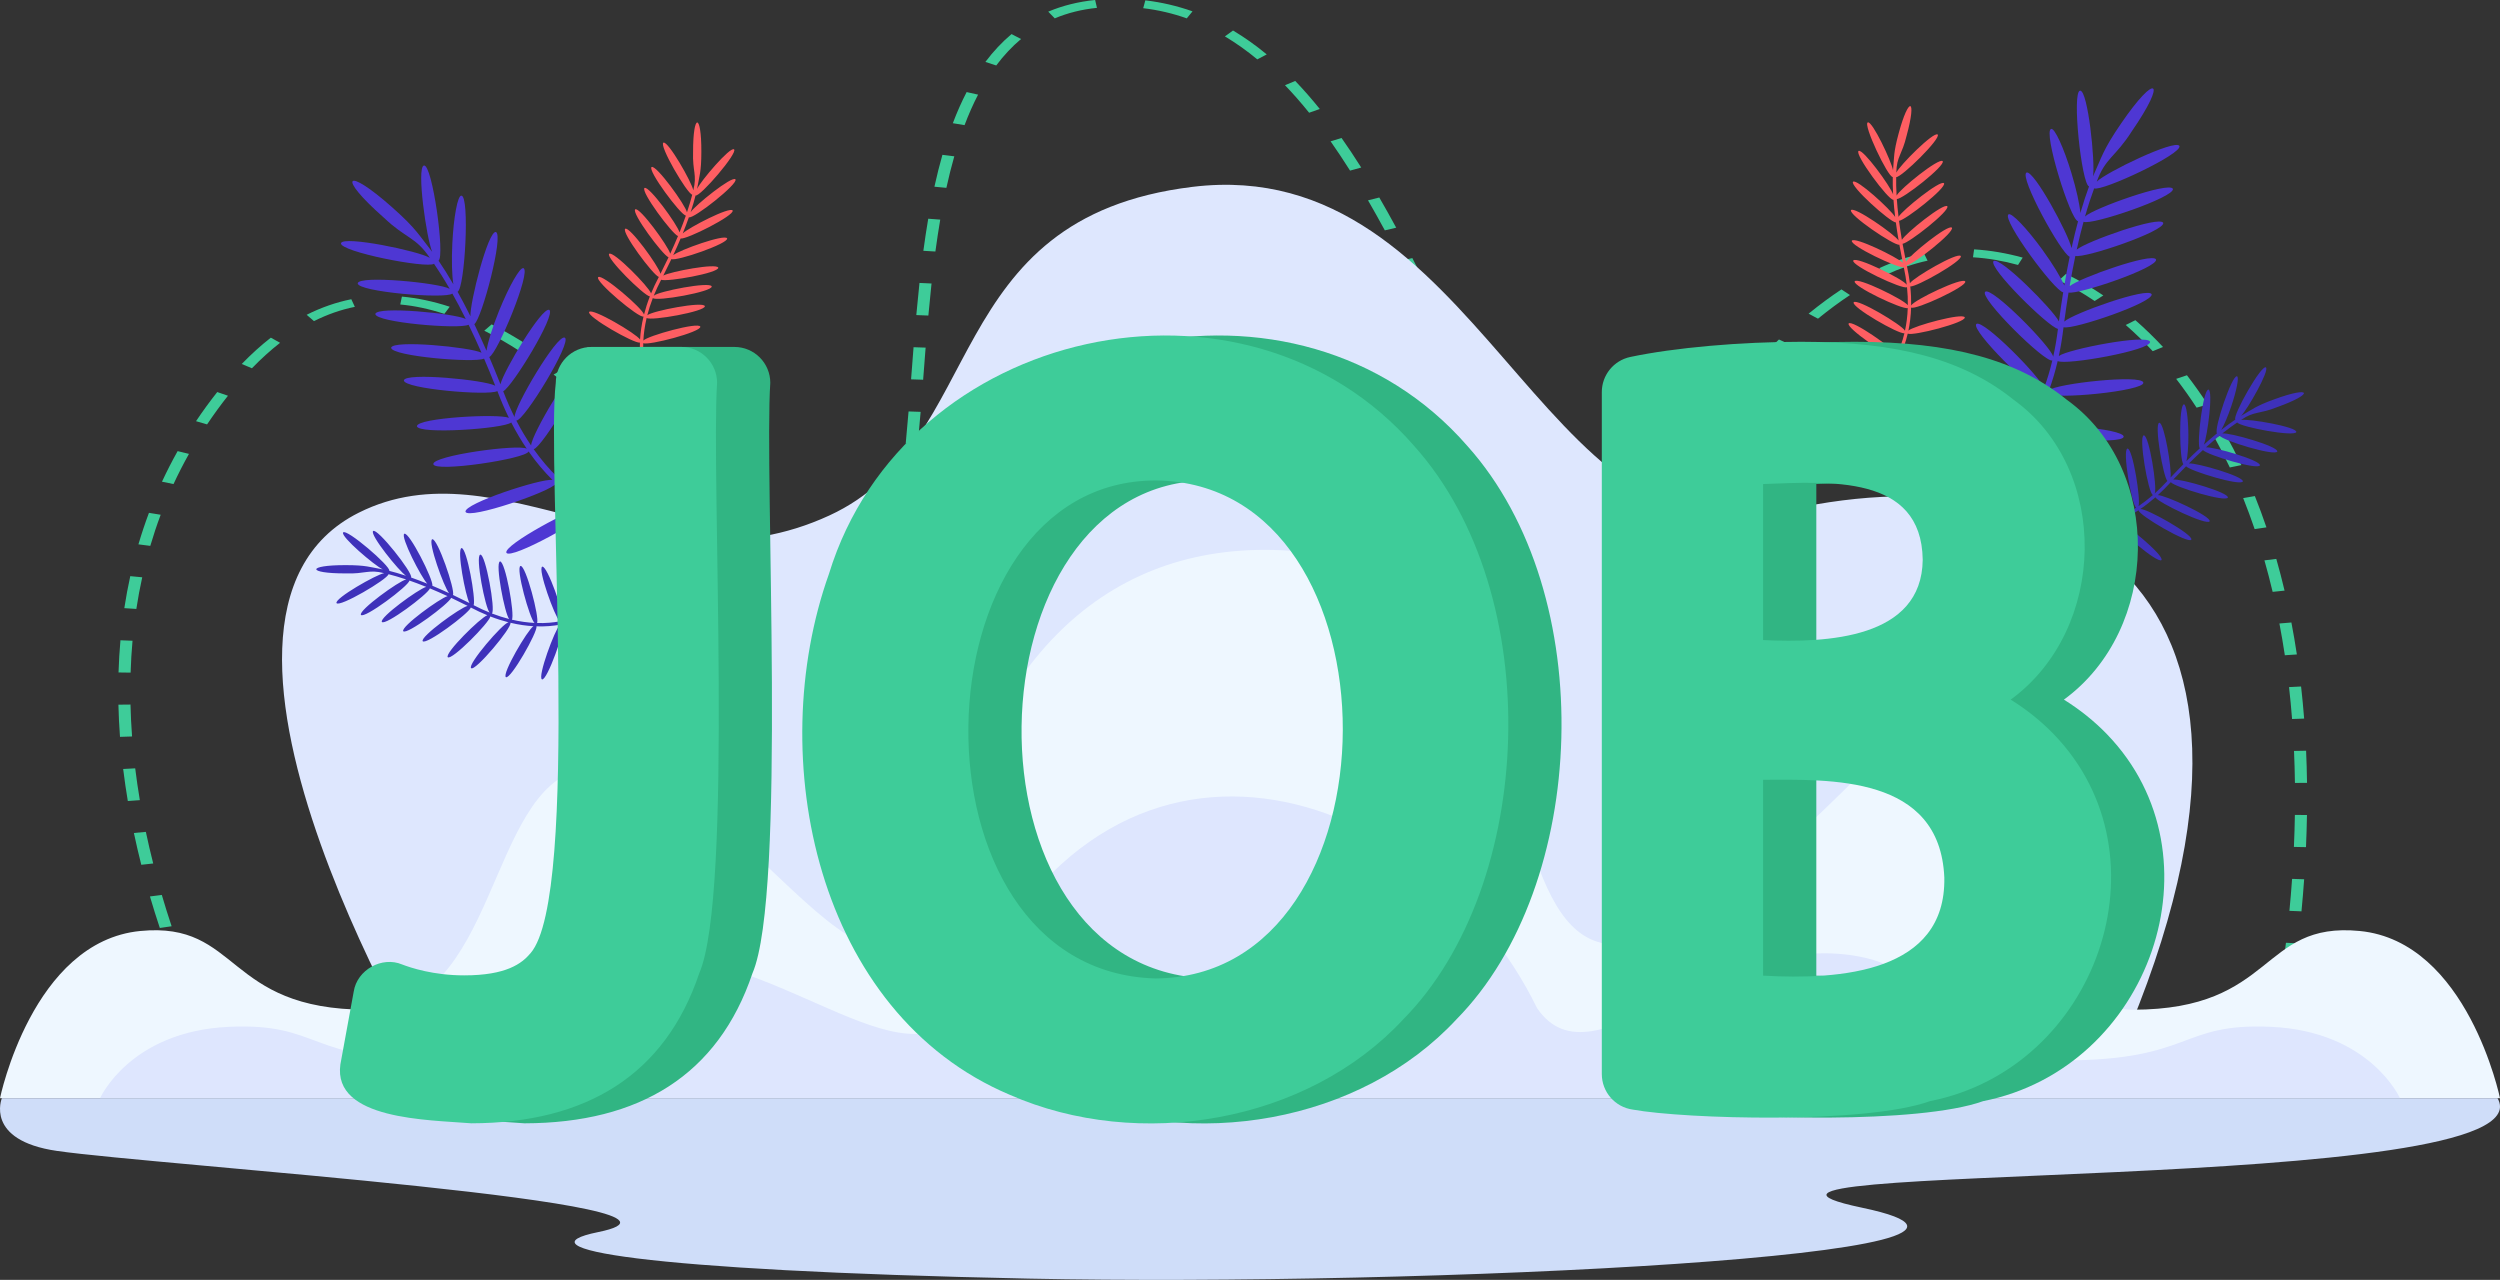 <?xml version="1.0" encoding="UTF-8"?><svg id="Layer_2" xmlns="http://www.w3.org/2000/svg" viewBox="0 0 3262.85 1670.43"><rect x="0" y="0" width="3262.85" height="1670.43" fill="#333333" stroke="none"/><defs><style>.cls-1{fill:#3e31ba;}.cls-2{fill:#dee6fe;}.cls-3{fill:#fe5e62;}.cls-4{fill:#31b583;}.cls-5{fill:#cfddf9;}.cls-6{fill:#4e37d3;}.cls-7{fill:#3ecc99;}.cls-8{fill:#eef7ff;}.cls-9{fill:#dee7fe;}</style></defs><g id="_ëîé_1"><g><g id="_4"><path class="cls-7" d="M275.27,1373.21c-6.45-13.02-12.83-26.52-18.96-40.11l15.12-2.96c6.09,13.5,12.43,26.91,18.84,39.85l-14.99,3.23Zm2704.61-16.82l-15.65-1.27c2.6-13.86,5.07-27.83,7.34-41.5l15.68,1.13c-2.28,13.72-4.75,27.73-7.36,41.64Zm-2740.98-63.7c-5.52-13.43-10.87-27.11-15.91-40.67l15.32-2.47c5.01,13.47,10.33,27.07,15.82,40.42l-15.22,2.72Zm2754.8-19.66l-15.7-.98c2-13.92,3.84-27.92,5.49-41.62l15.72,.82c-1.65,13.75-3.51,27.8-5.51,41.77Zm-2785.13-61.91c-4.56-13.69-8.89-27.52-12.88-41.13l15.49-1.97c3.97,13.52,8.28,27.27,12.8,40.87l-15.41,2.23Zm2795.17-21.7l-15.74-.66c1.34-13.91,2.51-27.94,3.48-41.7l15.75,.48c-.98,13.82-2.15,27.91-3.49,41.88Zm-2819.35-60.76c-3.51-13.85-6.75-27.82-9.65-41.52l15.62-1.43c2.88,13.61,6.1,27.48,9.59,41.24l-15.56,1.71Zm2825.25-23.03l-15.77-.3c.62-13.97,1.04-28.02,1.26-41.75l15.77,.11c-.22,13.79-.65,27.91-1.27,41.94Zm-2842.82-60.18c-2.35-13.99-4.4-28.06-6.08-41.83l15.72-.84c1.67,13.66,3.7,27.63,6.04,41.52l-15.68,1.14Zm2828.38-23.63c-.19-13.98-.59-28.02-1.2-41.74l15.77-.3c.61,13.78,1.02,27.9,1.2,41.95l-15.77,.09ZM156.6,961.7c-1.05-14.07-1.74-28.2-2.06-42l15.77-.16c.32,13.68,1.01,27.69,2.04,41.65l-15.75,.51Zm2834.87-23.3c-1.08-13.96-2.41-27.98-3.96-41.65l15.73-.77c1.55,13.75,2.89,27.84,3.98,41.89l-15.75,.53ZM170.46,877.87l-15.77-.21c.44-14.11,1.29-28.25,2.52-42.01l15.75,.61c-1.22,13.63-2.06,27.63-2.49,41.61Zm2811.58-22.68c-2.11-13.96-4.49-27.91-7.09-41.45l15.65-1.3c2.62,13.63,5.02,27.67,7.14,41.72l-15.7,1.03ZM177.95,794.76l-15.69-1.04c2.14-14.06,4.75-28.11,7.76-41.76l15.61,1.49c-2.98,13.5-5.56,27.4-7.68,41.31Zm2788.16-22.31c-3.28-13.87-6.88-27.7-10.71-41.08l15.5-1.92c3.86,13.49,7.49,27.42,10.79,41.4l-15.59,1.6Zm-1865.39-1.47c-21.92-2.28-37.77-8.85-59.73-20.21l9.97-8.06c19.24,9.92,33.13,15.87,51.44,17.93l-1.68,10.34Zm54.72-24.73l-14.05-4.73c7.22-9.32,13.6-22.25,18.97-38.44l15.41,2.22c-5.74,17.3-12.39,30.69-20.33,40.95Zm-160.74-25.29c-12.56-9.22-25.99-19.84-41.05-32.45l12.39-6.43c14.84,12.43,28.06,22.88,40.39,31.93l-11.74,6.95Zm-798.55-8.53l-15.48-1.98c4.09-13.88,8.71-27.71,13.74-41.12l15.31,2.5c-4.97,13.24-9.53,26.9-13.57,40.61Zm2746.49-21.87c-4.67-13.73-9.71-27.34-14.98-40.46l15.25-2.66c5.32,13.24,10.4,26.99,15.12,40.84l-15.39,2.27Zm-1756.26-27.1l-15.64-1.33c2.42-12.41,4.59-26,6.64-41.54l15.71,.9c-2.06,15.69-4.26,29.42-6.71,41.97Zm-271.37-8.45c-12.82-11.41-26.12-23.48-37.58-33.89l12.77-6.1c11.44,10.39,24.71,22.43,37.49,33.81l-12.68,6.19Zm1154.74-.86c-12.28,0-24.34-2.42-35.82-7.19l8.41-8.8c17.25,7.18,34.23,7.19,52.55,1.47l6.79,9.38c-10.84,3.4-21.58,5.13-31.93,5.13Zm-1843.26-22.4l-15.08-3.04c6.27-13.51,13.14-26.94,20.44-39.93l14.79,3.61c-7.19,12.8-13.97,26.04-20.14,39.36Zm1926.77-9.91l-11.59-7.05c11.96-8.54,24.78-19.07,39.19-32.19l12.78,6.1c-14.79,13.46-27.99,24.31-40.38,33.15Zm-164.17-7.15c-10.21-10.38-20.32-22.6-30.92-37.37l14.26-4.45c10.3,14.34,20.08,26.17,29.9,36.16l-13.24,5.65Zm921.15-4.6c-6.35-13.47-13.13-26.73-20.15-39.41l14.82-3.56c7.1,12.84,13.97,26.26,20.4,39.89l-15.06,3.09Zm-2070.18-22.86c-14.43-13-26.46-23.67-37.85-33.58l12.57-6.28c11.44,9.96,23.52,20.68,38,33.72l-12.73,6.14Zm357.78-7.73l-15.74-.67c1.2-12.18,2.41-25.87,3.72-41.85l15.75,.56c-1.31,16.02-2.53,29.75-3.73,41.96Zm-927.55-25.59l-14.43-4.2c8.66-12.93,17.89-25.62,27.69-38.03l13.99,4.81c-9.65,12.21-18.73,24.7-27.25,37.42Zm1959.49,0l-13.18-5.71c11.21-11.23,22.79-23.13,34.51-35.15l13.27,5.62c-11.75,12.05-23.34,23.96-34.59,35.25Zm-297-15.37c-7.14-11.81-14.53-24.7-22.57-39.4l14.84-3.53c7.98,14.59,15.31,27.37,22.38,39.07l-14.65,3.85Zm934.11-6.48c-8.48-13.02-17.45-25.67-26.66-37.59l14.06-4.72c9.37,12.12,18.48,24.98,27.1,38.2l-14.49,4.1Zm-2103.62-11.35c-14.31-11.71-27.63-22.13-40.73-31.86l11.8-6.9c13.26,9.85,26.74,20.4,41.21,32.24l-12.28,6.52Zm441.58-25.1l-15.75-.52c1.06-13.89,2.12-27.78,3.24-41.93l15.75,.54c-1.13,14.13-2.18,28.02-3.24,41.9Zm1094.11-12.05l-13.16-5.73c13.18-13.14,24.96-24.51,36.03-34.76l12.85,6.03c-10.96,10.14-22.65,21.42-35.72,34.46Zm-1970.14-2.93l-13.29-5.59c12.39-12.79,25.17-24.35,37.98-34.34l12.05,6.71c-12.36,9.64-24.72,20.82-36.74,33.23Zm1560.34-21.15c-7.23-13.97-14.33-27.95-20.32-39.78l14.96-3.29c5.98,11.82,13.07,25.77,20.28,39.71l-14.93,3.36Zm-1209.97-.73c-16.12-10.35-31.97-19.48-47.11-27.16l9.62-8.24c15.62,7.92,31.94,17.33,48.5,27.95l-11,7.45Zm2130.43-.44c-11.3-12.16-23.15-23.65-35.22-34.17l12.58-6.27c12.38,10.79,24.52,22.57,36.09,35.01l-13.45,5.43ZM409.8,419.11l-9.57-8.27c18.84-9.47,38.44-16.3,58.27-20.3l4.62,9.94c-18.03,3.64-35.97,9.9-53.31,18.62Zm1962.93-3.18l-12.25-6.55c14.79-12.03,28.81-22.38,42.85-31.65l11.16,7.35c-13.65,9.01-27.31,19.1-41.75,30.84Zm-1161.09-4.09l-15.74-.62c1.37-15.11,2.72-28.83,4.15-41.95l15.73,.74c-1.42,13.08-2.77,26.76-4.13,41.83Zm-631.7-2.18c-19.68-6.46-39.04-10.58-57.54-12.25l2.14-10.3c20.2,1.82,41.2,6.28,62.42,13.24l-7.03,9.31Zm2153.89-16.81c-15.18-10.25-30.91-19.31-46.73-26.9l9.29-8.4c16.53,7.94,32.93,17.37,48.73,28.04l-11.29,7.26Zm-885.1-12.95c-7.85-15.47-14.31-28.08-20.35-39.69l14.92-3.37c6.05,11.64,12.53,24.27,20.39,39.76l-14.96,3.3Zm612.96-21.36l-9.04-8.52c19.4-8.94,38.99-15.57,58.23-19.69l4.87,9.89c-17.76,3.8-35.95,9.97-54.07,18.32Zm172.1-12.74c-19.53-5.43-39.31-8.79-58.77-9.99l1.47-10.35c21.07,1.3,42.41,4.92,63.43,10.76l-6.13,9.58Zm-1412.97-17.54l-15.71-.92c1.97-14.59,4.1-28.67,6.36-41.87l15.67,1.16c-2.24,13.12-4.36,27.12-6.32,41.63Zm586.58-27.6c-7.62-14.02-14.8-26.84-21.96-39.18l14.73-3.71c7.19,12.41,14.41,25.3,22.07,39.39l-14.85,3.51Zm-572.23-55.49l-15.61-1.49c3.19-14.56,6.7-28.55,10.42-41.6l15.5,1.92c-3.68,12.91-7.15,26.76-10.31,41.17Zm526.84-22.51c-8.48-13.44-17.02-26.29-25.39-38.21l14.31-4.37c8.46,12.04,17.09,25.03,25.65,38.59l-14.57,3.99Zm-503.13-59.34l-15.3-2.52c5.5-14.52,11.57-28.19,18.03-40.64l14.92,3.36c-6.32,12.17-12.25,25.56-17.65,39.8Zm449.73-16.18c-10.37-12.88-20.97-24.97-31.5-35.93l13.33-5.56c10.74,11.19,21.54,23.51,32.1,36.61l-13.93,4.88Zm-408.39-61.7l-14.14-4.6c10.36-13.83,21.84-26.06,34.14-36.35l12.39,6.43c-11.62,9.72-22.51,21.33-32.38,34.52Zm340.75-7.95c-13.78-11.39-28.01-21.48-42.28-29.98l10.58-7.71c14.9,8.88,29.72,19.38,44.03,31.21l-12.33,6.48Zm-264.36-53.52l-8.5-8.76c18.68-7.88,39.27-13.01,61.19-15.23l2.4,10.27c-19.73,2-38.26,6.62-55.08,13.71Zm172.32,0c-18.37-6.53-37.51-10.99-56.88-13.27l2.77-10.24c21.03,2.47,41.75,7.3,61.6,14.35l-7.48,9.15Z"/><path class="cls-9" d="M575.84,1429.45s-384.14-621.81-107.7-760.27c184.78-92.55,380.63,111.47,614.39,3.54,208.12-96.09,141.95-388.43,473.87-428.84,373.18-45.43,455.35,499.82,761.6,425.3,371.62-90.43,741.28,93.15,421.82,761.46l-2163.98-1.19Z"/><path class="cls-8" d="M3079.83,1215.08c-130.89-12.79-109.53,102.74-296.1,102.74-170.58,0-225.15-439.95-349.26-314.19-636.27,644.74-266.8-274.19-772.81-285.87-228.81-5.28-381.27,155.53-437.49,440.25-81.5,257.4-270.51-196.32-465.02-154.13-123.62,26.81-109.46,313.94-280.04,313.94-186.57,0-165.21-115.53-296.1-102.74C42.09,1228.85,0,1433.33,0,1433.33H3262.85s-42.09-204.48-183.01-218.25Z"/><path class="cls-2" d="M2963.93,1340.14c-120.41-5.46-100.76,43.87-272.4,43.87-156.93,0-152.62-110.56-257.63-134.06-193.39-43.27-352.83,175.73-427.8,65.82-142.4-291.64-557.73-437.9-749.33,0-74.98,109.91-250.31-86.21-427.8-65.82-109.25,12.55-100.7,134.06-257.63,134.06-171.64,0-151.99-49.33-272.4-43.87-129.64,5.88-168.37,93.2-168.37,93.2H3132.29s-38.72-87.32-168.37-93.2Z"/><path class="cls-5" d="M2.43,1433.33s-22.89,55.02,71.94,68.79c129.72,18.84,891.13,68.34,706.16,105.96-104.42,21.23,53.3,50.07,561.9,60.69,508.59,10.62,1381.3-30.98,1087.82-92.54-293.48-61.55,902.23-14.86,829.4-142.9H2.43Z"/></g><path id="_3" class="cls-3" d="M2554.82,460.44c-1.4-6.71-66.79-.85-75,3.91,3.73-7.87,7.36-17.51,10.05-28.93,6.47,3.49,76.01-14.35,74.45-21.18-2.52-6.41-66.82,11.09-73.57,17.24,1.89-9.01,3.18-19.06,3.52-30.15,4.81,4.15,74.02-27.84,70.61-33.99-3.3-6.16-67.41,24.48-70.55,31.4,.13-7.8-.2-16.08-1.13-24.89,7.8,1.03,68.99-33.42,65.9-39.68-4.1-5.5-61.17,27.72-66.4,35.47-.9-7.4-2.37-15.53-4.11-23.39,8.07-.46,62.83-43.39,58.9-49.14-4.89-4.74-55.27,35.89-59.86,44.57-1.71-8.26-3.21-16.09-4.52-23.5,8.45-1.01,62.25-43.2,58.43-48.99-4.84-4.66-54.09,34.95-59.32,43.85-1.51-8.91-2.73-17.18-3.73-24.85,8.24-.71,62.57-43.31,58.7-49.08-4.85-4.66-54.14,35-59.34,43.89-1.03-8.56-1.75-16.3-2.24-23.3,7.1,.91,64.08-43.8,59.85-49.38-4.9-4.79-55.94,36.42-60.13,44.95-.56-9.51-.68-17.49-.55-24.08,7.08,.27,59.01-50.6,54.16-55.65-5.3-4.08-49.51,40.25-53.97,49.77,.26-20.96,7.62-23.38,13.45-48.33,13.5-49.32,2.86-52.22-10.42-2.83-6.9,25.39-5.75,30.98-7.32,48.12-1.95-11.41-26.97-64.66-32.95-62.53-6.58,2.49,26.29,71.67,32.6,71.31-.13,6.3-.03,13.84,.47,22.74-3.32-10.36-39.36-60.02-45.09-56.8-5.94,3.77,39.31,65.06,45.54,63.77,.5,6.77,1.21,14.25,2.2,22.45-5.72-9.64-50.13-50.28-55-46.01-4.4,5.43,48.23,52.75,55.91,53.15,.98,7.3,2.16,15.15,3.59,23.55-5.8-8.5-57.65-44.7-62.11-39.69-3.83,5.87,56.05,46.61,63.08,45.21,1.32,7.43,2.83,15.28,4.55,23.56-7.8-7.57-63.03-34.37-66.56-28.82-2.39,6.51,59.3,35.68,67.83,34.82,1.7,7.8,2.99,15.5,3.83,22.7-4.02-7.09-66.3-37.69-69.79-31.67-3.38,6.16,65.01,38.64,70.14,34.77,.87,8.35,1.18,16.22,1.07,23.62-4.82-7.21-65.78-37.15-69.36-31.22-2.84,6.4,62.44,37.28,69.26,34.89-.39,10.92-1.72,20.78-3.63,29.59-3.57-7.42-62.99-42.8-66.96-37.09-3.34,6.15,59.21,42.15,66.23,40.33-2.65,11.07-6.2,20.37-9.82,27.95-4.8-8.22-58.47-45.83-62.98-40.69-3.25,6.08,51.91,43.63,60.95,44.73-11.55,22.11-25.17,32.65-25.34,32.78l2.63,3.47c.61-.47,14.82-11.39,26.91-34.89,5.89,4.52,77.25-.85,76.94-7.84Z"/><path id="_2" class="cls-6" d="M2665.42,325.7c13.85,19.02,24.49,36.63,28.77,46.94,2.28-13.46,4.63-25.95,7.02-37.51-11.35-4.58-65.96-104.1-56.4-109.91,9.67-3.8,55.2,80.95,58.81,98.64,2.84-12.93,5.71-24.6,8.54-35.11-10.09-1.33-46.09-117.94-35.11-120.48,4.57-1.38,16.46,24.53,26.56,57.88,6.43,21.25,10.58,40.38,11.56,51.83,3.96-13.72,7.8-25.17,11.32-34.63-9.73-2.78-22.83-124.78-11.57-125.04,10.19,.04,19.81,93.57,16.74,111.95,11.39-25.03,12.68-34.2,36.51-68.88,46.18-67.63,60.77-57.64,14.26,9.79-22.03,34.66-34.38,34.36-45.89,65.95,11.66-12,102.15-55.71,107.9-46.7,4.61,10.23-100.68,59.61-111.29,55.48-3.68,9.89-7.72,22.01-11.91,36.69,10.74-10.65,109.91-46.01,114.67-36.15,3.39,10.69-106.25,48.09-116.58,42.99-2.96,10.83-5.96,22.92-8.93,36.4,12.46-10.66,108.15-44.61,112.92-34.96,2.73,10.8-101.75,46.4-114.68,43.15-2.56,12.12-5.08,25.27-7.51,39.54,12.51-10.66,108.1-44.56,112.86-34.92,2.62,10.8-100.82,46.06-114.23,43.15-1.94,11.89-3.82,24.52-5.6,37.91,11.41-10.66,109.26-45.49,114.05-35.71,2.82,10.79-102.48,46.67-115.02,43.13-1.53,12.68-3.54,25.47-6.15,37.53,11.91-8.94,115.93-29.02,119.12-18.51,1.27,11.1-109.27,30.79-120.6,25.13-3.11,13.27-6.89,26.01-11.34,38.15,8.55-8.74,121.44-21.14,123.14-10.08,1.8,11.11-119.26,22.8-124.64,14.09-5.86,15.31-12.84,29.8-21.21,43.64,13.49-5.69,119.87,1.87,120.2,12.88-1.37,11.12-115.5,1.35-123.67-7.32-9.03,14.09-19.25,26.93-30.58,38.38,14.81-2.9,116.98,22.9,115.45,33.75-3.31,10.7-113.87-18.87-120.45-28.84-30.7,29.12-57.95,38.13-59.12,38.51l-2.14-6.64c.27-.09,26.46-8.81,55.63-36.15-13.03-6.36-76.67-92.46-68.49-99.85,9.59-5.3,70.7,79.76,73.68,94.81,9.49-9.54,19.76-21.73,29.63-37.06-11.51-.91-87.13-88.5-78.78-95.99,9.08-6.45,80.07,78.31,81.61,91.49,7.55-12.31,14.78-26.51,21.14-42.82-11.52,.06-93.98-81.24-86.25-89.37,8.61-6.99,84.79,70.36,88.33,83.88,4.09-11.13,7.77-23.2,10.88-36.27-9.77,3.16-96.03-82.14-87.63-89.65,8.51-7.2,86.34,71.87,88.75,84.78,2.53-11.33,4.66-23.65,6.21-36.34-13.27-3.14-91.23-79.99-84.11-88.51,8.35-6.44,77.5,63.14,85.37,78.77,1.78-13.43,3.65-26.1,5.58-38.03-11.32-1.53-80.37-94.91-71.44-101.7,3.86-2.81,23.62,17.74,44.14,45.91Z"/><path id="_1" class="cls-1" d="M2856.13,567.3c.11,14.78-.9,27.67-2.49,34.5,6.09-6.04,11.86-11.55,17.31-16.58-4.12-6.49,4.41-77.3,11.42-76.77,6.33,1.6-1.43,61.54-6.06,71.89,6.18-5.56,11.92-10.48,17.21-14.8-4.67-4.37,19.62-77.1,26.16-74.38,2.84,.97-.57,18.55-7.62,39.28-4.49,13.21-9.37,24.49-13.06,30.7,7.04-5.56,13.19-10,18.45-13.54-3.95-4.98,34-72.08,39.85-68.09,5.19,3.75-24.13,55.04-32.42,63.3,14.98-8.61,18.99-12.83,43.85-21.82,48.33-17.63,52.13-7.2,3.7,10.22-23.93,9.64-30.13,4.96-47.57,16.89,10.35-1.86,72.55,8.93,72.19,15.64-1.39,6.91-73.23-6.4-77.14-12.39-5.5,3.71-12,8.42-19.51,14.38,9.38-1.51,72.96,16.72,71.79,23.5-2.18,6.7-71.86-14.32-75.27-20.71-5.47,4.45-11.43,9.53-17.88,15.32,10.26-.88,71.56,16.8,70.46,23.47-2.56,6.51-68.94-13.54-74.35-19.93-5.74,5.25-11.84,11.05-18.31,17.45,10.29-.87,71.51,16.8,70.41,23.47-2.61,6.47-68.34-13.37-74.13-19.76-5.34,5.36-10.92,11.12-16.73,17.31,9.73-1.27,72.45,16.75,71.31,23.5-2.51,6.54-69.41-13.67-74.52-20.06-5.42,5.92-11.13,11.71-16.87,16.91,9.35-.21,69.82,27.6,67.61,34.14-3.42,6.13-67.07-24.26-70.79-31.3-6.44,5.64-13.03,10.76-19.75,15.33,7.56-1.33,69.75,33.64,66.58,39.91-3.15,6.33-69.25-32-68.81-38.41-8.6,5.68-17.46,10.52-26.8,14.52,8.97,2.03,60.53,44.82,56.67,50.56-4.77,5.18-59.48-41.57-60.48-48.99-9.76,3.89-19.69,6.71-29.66,8.41,8.62,3.94,51.36,54.5,46.61,59.48-5.61,4.26-51.25-51.31-50.96-58.81-26.33,3.63-43.55-1.73-44.28-1.97l1.34-4.17c.17,.05,16.74,5.18,41.64,1.9-4.33-8.01-5.32-75.27,1.57-76.06,6.84,.81,6.92,66.61,2.93,75.38,8.34-1.4,18.04-3.87,28.69-8.08-5.55-4.68-12.11-77.08-5.1-77.85,7,.03,12.23,69.29,8.2,76.58,8.36-3.52,17.25-8.13,26.46-14.13-5.91-4.19-18.27-75.88-11.35-77.2,6.96-.42,17.55,66.96,14.42,75.16,6.16-4.19,12.46-9,18.83-14.54-6.15-1.96-18.98-77.09-11.95-77.85,6.98-.56,17.79,68.3,14.3,75.77,5.44-4.86,11.03-10.37,16.47-16.29-5.63-6.46-17.32-74.24-10.57-75.98,6.62-.23,16.47,60.6,14.77,71.47,5.83-6.21,11.41-11.99,16.77-17.38-5.22-4.93-6.32-77.88,.73-78.08,3-.02,5.57,17.7,5.74,39.6Z"/><path id="_0" class="cls-3" d="M765.93,454.21c3.12-6.11,64.67,16.74,71.33,23.5-1.53-8.57-2.49-18.83-2.09-30.56-7.16,1.67-69.55-33.84-66.26-40.01,4.11-5.53,61.55,28.27,66.45,35.99,.55-9.19,1.94-19.22,4.53-30.02-5.73,2.74-64.09-46.33-59.18-51.36,4.81-5.08,58.59,41.35,59.81,48.85,1.92-7.56,4.42-15.46,7.64-23.71-7.79-1.05-57.77-50.39-53.15-55.62,5.41-4.23,51.72,42.83,54.73,51.69,2.82-6.9,6.38-14.36,10.12-21.49-7.67-2.56-49.2-58.39-43.9-62.9,5.96-3.29,43.89,49.16,46.03,58.74,3.82-7.52,7.33-14.68,10.54-21.48-7.89-3.2-48.69-58.05-43.48-62.63,5.9-3.22,42.99,47.95,45.69,57.91,3.8-8.2,7.16-15.86,10.13-23-7.77-2.85-48.98-58.24-43.72-62.79,5.9-3.22,43.03,48,45.71,57.95,3.24-7.99,5.97-15.27,8.29-21.89-7.09-.99-50.31-59.11-44.75-63.38,5.98-3.33,44.4,49.85,46.19,59.19,3.04-9.03,5.25-16.7,6.86-23.09-6.9-1.6-43.63-64.34-37.61-67.93,6.18-2.54,37.19,51.85,38.98,62.21,5.26-20.29-1.2-24.56-.26-50.17-.06-51.13,10.98-51.14,10.8,.01-.02,26.31-2.6,31.4-5.6,48.35,4.89-10.5,43.02-55.29,48.24-51.66,5.69,4.13-44.21,62.23-50.21,60.23-1.53,6.11-3.62,13.36-6.43,21.82,5.93-9.12,53.76-47.56,58.44-42.94,4.74,5.2-55.03,52.43-60.71,49.55-2.26,6.41-4.92,13.43-8.03,21.08,8.06-7.8,61.59-35.33,65.16-29.93,2.82,6.39-60.41,38.21-67.92,36.57-2.86,6.79-6.07,14.05-9.66,21.78,7.83-6.67,67.38-27.96,70.37-21.96,2.15,6.67-66.33,30.23-72.75,27.03-3.23,6.82-6.75,14-10.59,21.54,9.52-5.25,69.85-16.58,71.8-10.3,.59,6.91-66.59,18.82-74.6,15.76-3.7,7.08-6.96,14.17-9.67,20.89,5.75-5.78,73.88-18.92,75.66-12.2,1.64,6.83-72.89,20.18-76.81,15.1-3.03,7.82-5.41,15.33-7.24,22.51,6.55-5.69,73.23-18.54,75.13-11.88,1.06,6.92-70.05,19.54-76,15.44-2.5,10.64-3.81,20.5-4.28,29.51,5.4-6.22,72.03-24.72,74.36-18.17,1.6,6.82-68.21,25.09-74.5,21.49-.35,11.38,.62,21.29,2.12,29.55,6.79-6.67,68.46-28.83,71.46-22.69,1.53,6.72-61.56,28.44-70.57,27.12,5.33,24.37,15.7,38.12,15.82,38.29l-3.45,2.66c-.47-.61-11.3-14.89-16.78-40.73-6.87,2.81-74.3-21.14-72.17-27.8Z"/><path id="_" class="cls-1" d="M707.35,886.71c-6.11-3.11,16.67-64.69,23.41-71.36-8.57,1.54-18.83,2.51-30.56,2.13,1.68,7.16-33.76,69.59-39.93,66.31-5.53-4.11,28.2-61.58,35.91-66.49-9.19-.54-19.23-1.92-30.02-4.5,2.74,5.73-46.25,64.15-51.29,59.24-5.08-4.8,41.28-58.64,48.78-59.87-7.56-1.91-15.47-4.4-23.72-7.61-1.04,7.79-50.32,57.83-55.55,53.21-4.24-5.4,42.77-51.77,51.62-54.79-6.91-2.81-14.37-6.36-21.5-10.09-2.56,7.67-58.33,49.27-62.85,43.97-3.29-5.96,49.11-43.94,58.68-46.1-7.53-3.81-14.69-7.31-21.5-10.51-3.19,7.89-57.99,48.76-62.58,43.56-3.23-5.9,47.9-43.05,57.86-45.76-8.21-3.79-15.87-7.14-23.01-10.11-2.84,7.77-58.19,49.05-62.74,43.79-3.23-5.9,47.95-43.09,57.9-45.78-7.99-3.23-15.28-5.96-21.9-8.26-.98,7.09-59.05,50.38-63.32,44.83-3.34-5.98,49.8-44.45,59.13-46.26-9.04-3.03-16.71-5.23-23.1-6.84-1.59,6.9-64.28,43.7-67.89,37.69-2.55-6.18,51.81-37.25,62.17-39.05-20.29-5.24-24.56,1.23-50.17,.32-51.13,.12-51.15-10.92,0-10.8,26.31-.01,31.41,2.56,48.36,5.54-10.5-4.87-55.34-42.96-51.72-48.18,4.12-5.7,62.28,44.14,60.29,50.14,6.11,1.53,13.36,3.6,21.83,6.41-9.13-5.92-47.62-53.7-43.01-58.39,5.19-4.74,52.49,54.97,49.62,60.65,6.41,2.25,13.43,4.9,21.09,8.01-7.81-8.05-35.4-61.55-30-65.13,6.39-2.83,38.28,60.37,36.66,67.87,6.79,2.85,14.05,6.05,21.79,9.64-6.68-7.82-28.04-67.35-22.04-70.34,6.66-2.16,30.31,66.3,27.11,72.71,6.82,3.22,14,6.74,21.55,10.57-5.26-9.51-16.67-69.83-10.39-71.79,6.91-.6,18.9,66.57,15.85,74.58,7.09,3.69,14.18,6.94,20.91,9.64-5.79-5.74-19.01-73.86-12.29-75.64,6.83-1.65,20.27,72.87,15.19,76.79,7.83,3.02,15.34,5.39,22.52,7.22-5.7-6.54-18.62-73.21-11.97-75.11,6.92-1.07,19.62,70.03,15.53,75.98,10.64,2.49,20.51,3.78,29.51,4.25-6.23-5.39-24.81-72-18.26-74.34,6.81-1.61,25.17,68.18,21.58,74.48,11.38,.34,21.29-.64,29.55-2.16-6.68-6.78-28.92-68.43-22.78-71.43,6.72-1.54,28.51,61.52,27.21,70.54,24.36-5.35,38.1-15.74,38.27-15.87l2.66,3.45c-.61,.47-14.88,11.31-40.71,16.83,2.82,6.86-21.05,74.33-27.71,72.21Z"/><path id="_-2" class="cls-6" d="M651.49,405.25c-8.83,21.81-14.89,41.47-16.54,52.51-5.47-12.51-10.78-24.05-15.9-34.69,9.9-7.19,38.78-116.98,28.1-120.3-10.3-1.34-33.94,91.91-33.16,109.95-5.89-11.86-11.5-22.49-16.79-31.99,9.47-3.73,16.15-125.59,4.88-125.39-4.77-.24-10.03,27.79-11.74,62.59-1.09,22.17-.48,41.74,1.34,53.09-7.17-12.35-13.66-22.54-19.37-30.86,8.76-5.06-8.07-126.59-19.07-124.12-9.87,2.51,3.45,95.59,10.87,112.68-17.12-21.52-20.59-30.11-52.11-57.98-61.19-54.42-72.92-41.21-11.47,12.95,29.77,28.29,41.68,25.01,60.49,52.87-14.22-8.82-112.6-29.3-116-19.17-1.99,11.04,112.12,33.44,121.42,26.87,5.96,8.71,12.83,19.49,20.44,32.72-13-7.73-117.78-18.02-120.01-7.29-.7,11.2,114.74,20.92,123.52,13.47,5.49,9.79,11.34,20.8,17.48,33.15-14.67-7.32-115.74-17.08-118.02-6.56-.03,11.14,109.96,20.37,121.72,14.08,5.42,11.14,11.05,23.29,16.86,36.54-14.71-7.31-115.67-17.05-117.95-6.54,.07,11.11,108.97,20.26,121.28,14.2,4.76,11.06,9.64,22.86,14.62,35.42-13.65-7.58-117.03-17.67-119.3-7.02-.12,11.15,110.73,20.46,122.04,13.99,4.56,11.94,9.6,23.86,15.06,34.92-13.72-5.79-119.5-.07-120.06,10.9,1.46,11.08,113.47,3.4,123.1-4.84,6.23,12.13,12.98,23.57,20.25,34.27-10.41-6.41-122.94,8.91-121.92,20.05,.95,11.22,121.23-6.77,124.34-16.52,9.4,13.44,19.67,25.8,31.15,37.2-14.47-2.25-115.85,30.85-113.5,41.61,4.02,10.46,112.39-26.66,118.21-37.06,12.17,11.48,25.2,21.46,38.97,29.82-15.07,.77-107.95,50.55-103.83,60.71,5.8,9.58,105.91-45.89,109.88-57.16,36.84,20.81,65.46,22.96,66.69,23.04l.47-6.96c-.29-.02-27.81-2.14-62.73-21.6,11.1-9.32,51.99-108.28,42.26-113.47-10.59-2.81-49.27,94.51-48.51,109.84-11.52-6.95-24.44-16.3-37.72-28.78,10.95-3.67,63.1-106.97,53.18-112.22-10.37-4.06-58.72,95.37-57.02,108.53-10.31-10.11-20.76-22.14-30.88-36.42,11.2-2.73,71.51-101.59,62.04-107.6-10.05-4.7-65.22,88.8-65.38,102.78-6.67-9.81-13.16-20.62-19.34-32.56,10.25,.7,73.27-102.96,63.31-108.21-10-4.92-66.36,90.64-65.57,103.75-5.2-10.38-10.25-21.82-14.83-33.76,12.11-6.26,69.14-99.71,60.17-106.25-9.66-4.23-59.89,80.03-63.75,97.11-4.98-12.6-9.86-24.44-14.62-35.55,10.61-4.23,54.99-111.55,44.68-115.98-4.43-1.79-18.62,22.94-31.7,55.23Z"/><g id="_-3"><g><path class="cls-4" d="M958.46,452.79h-116.79c-25.88,0-46.87,20.98-46.87,46.87-13.62,102.88,34.17,671.6-32.94,744.4-67.14,65.44-228.24,36.18-230.75,49.93l-17.45,95.31c-10.08,72.46,115.05,72.19,170.94,76.79,150.05-.36,252.7-62.98,297.45-195.78,44.73-103.64,15.22-650.95,23.29-770.64-.01-25.89-20.99-46.87-46.88-46.87Z"/><path class="cls-4" d="M1915.28,582.22c-221.27-254.52-664.95-156.02-763.95,166.82-85.45,239.96-16.15,573.34,236.07,679.86,167.8,73.68,388.02,37.1,513.85-98.9,171.83-174.61,187.56-553.94,14.03-747.78Zm-337.98,694.81c-333.2-9.79-317.91-650.97,1.33-649.96,325.98,3.97,323.38,648.15-1.33,649.96Z"/><path class="cls-4" d="M2750.08,958.46c-16.5-17.12-35.55-32.38-56.39-45.35,125.78-91.8,130.45-300.22,3.73-391.42-65.02-52.29-150.54-75.61-277.08-75.61-79.6,0-165.09,7.59-223.1,19.8-21.69,4.57-37.21,23.7-37.21,45.86v890.02c0,23.41,17.27,43.23,40.46,46.43,68.02,12.35,303.83,19.17,387.89-11.07,217.62-42.96,315.16-319.65,161.7-478.66Zm-171.23-227.9c-1.12,102.79-124.45,108.84-208.3,104.82v-203.65c85.17-2.92,206.82-13.23,208.3,98.82Zm-208.3,287.16c86.72-.16,230.84-6.67,236.5,127.64,2.34,123.97-135.5,133.72-236.5,127.99v-255.64Z"/></g><g><path class="cls-7" d="M889.03,452.79h-116.79c-25.88,0-46.87,20.98-46.87,46.87-12.64,104.03,32.62,668.77-32.94,744.39-11.36,13.48-31.46,28.95-86.65,28.95-40.01,0-69.98-9.98-81.01-14.26-26.35-11.02-58.65,7.03-63.09,35.24l-17.45,95.31c-10.06,72.45,115.03,72.2,170.94,76.79,150.05-.36,252.7-62.98,297.45-195.78,44.9-103.84,15.1-650.82,23.29-770.64-.01-25.89-20.99-46.87-46.88-46.87Z"/><path class="cls-7" d="M1845.85,582.22c-221.27-254.52-664.95-156.02-763.95,166.82-85.45,239.96-16.15,573.34,236.07,679.86,167.8,73.68,388.02,37.1,513.85-98.9,171.83-174.61,187.56-553.94,14.03-747.78Zm-337.98,694.81c-333.2-9.79-317.91-650.97,1.33-649.96,325.98,3.97,323.38,648.15-1.33,649.96Z"/><path class="cls-7" d="M2680.64,958.46c-16.5-17.12-35.55-32.38-56.39-45.35,125.78-91.8,130.45-300.22,3.73-391.42-65.02-52.29-150.54-75.61-277.08-75.61-79.6,0-165.09,7.59-223.1,19.8-21.69,4.57-37.21,23.7-37.21,45.86v890.02c0,23.41,17.27,43.23,40.46,46.43,68.02,12.35,303.83,19.17,387.89-11.07,217.62-42.96,315.16-319.65,161.7-478.66Zm-171.23-227.9c-1.12,102.79-124.45,108.84-208.3,104.82v-203.65c85.17-2.92,206.82-13.23,208.3,98.82Zm-208.3,287.16c86.72-.16,230.84-6.67,236.5,127.64,2.34,123.97-135.5,133.72-236.5,127.99v-255.64Z"/></g></g></g></g></svg>
